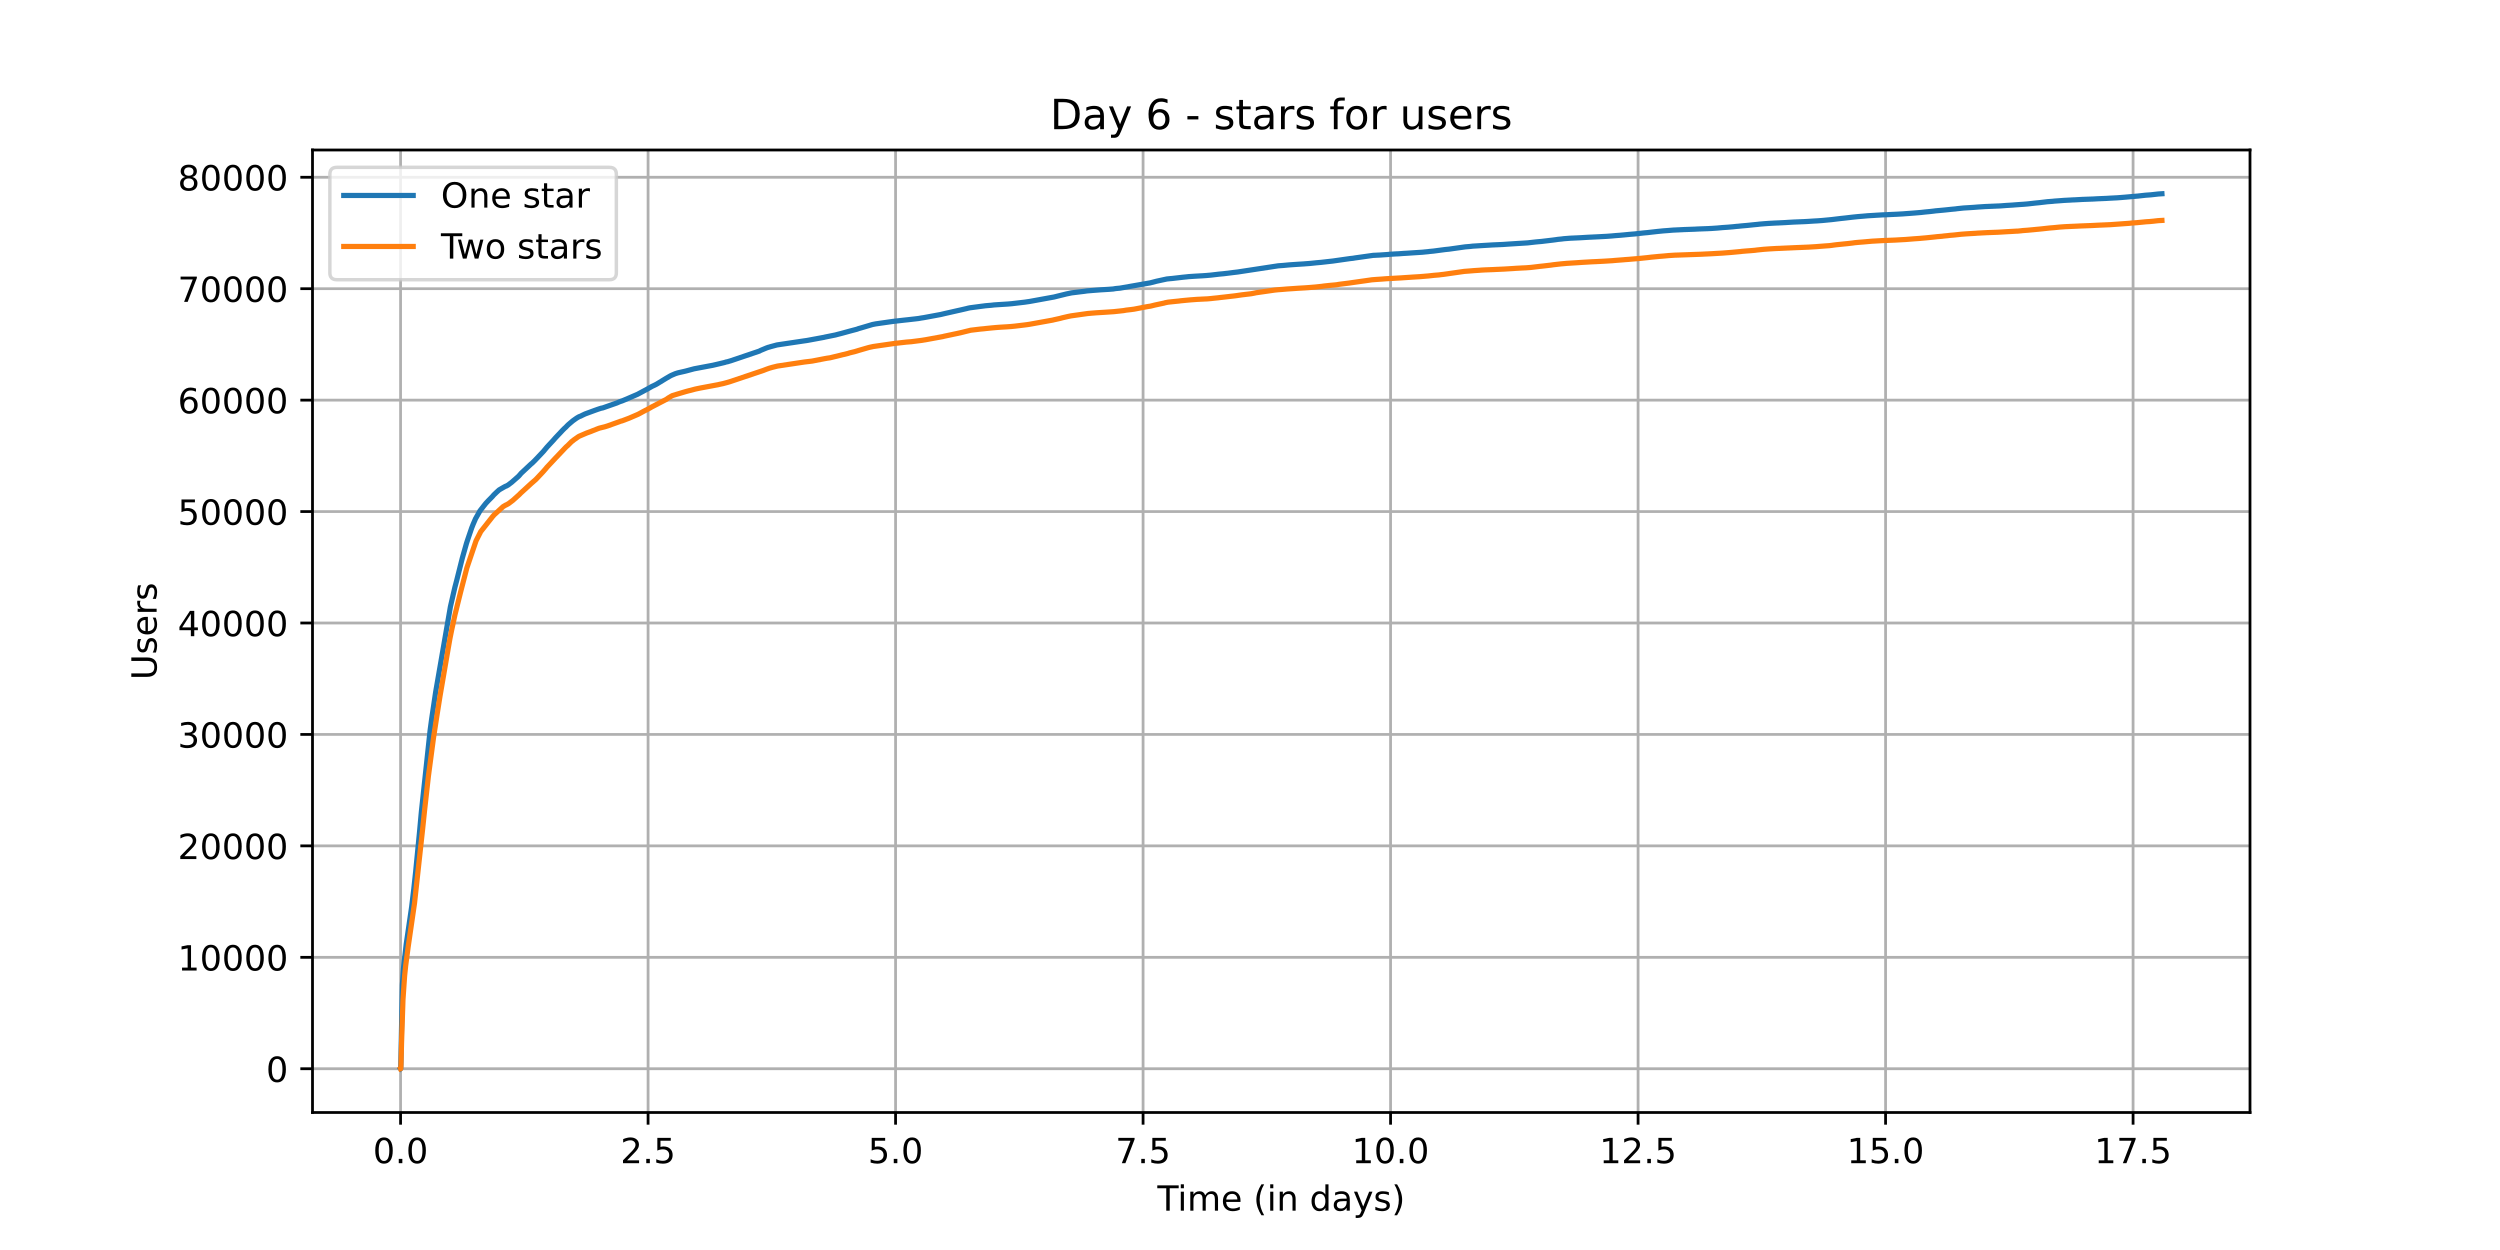 <?xml version="1.0" encoding="utf-8" standalone="no"?>
<!DOCTYPE svg PUBLIC "-//W3C//DTD SVG 1.1//EN"
  "http://www.w3.org/Graphics/SVG/1.1/DTD/svg11.dtd">
<!-- Created with matplotlib (https://matplotlib.org/) -->
<svg height="360pt" version="1.1" viewBox="0 0 720 360" width="720pt" xmlns="http://www.w3.org/2000/svg" xmlns:xlink="http://www.w3.org/1999/xlink">
 <defs>
  <style type="text/css">*{stroke-linecap:butt;stroke-linejoin:round;}</style>
 </defs>
 <g id="figure_1">
  <g id="patch_1">
   <path d="M 0 360 
L 720 360 
L 720 0 
L 0 0 
z
" style="fill:#ffffff;"/>
  </g>
  <g id="axes_1">
   <g id="patch_2">
    <path d="M 90 320.4 
L 648 320.4 
L 648 43.2 
L 90 43.2 
z
" style="fill:#ffffff;"/>
   </g>
   <g id="matplotlib.axis_1">
    <g id="xtick_1">
     <g id="line2d_1">
      <path clip-path="url(#pbeefb61e3a)" d="M 115.364 320.4 
L 115.364 43.2 
" style="fill:none;stroke:#b0b0b0;stroke-linecap:square;stroke-width:0.8;"/>
     </g>
     <g id="line2d_2">
      <defs>
       <path d="M 0 0 
L 0 3.5 
" id="m074220c85c" style="stroke:#000000;stroke-width:0.8;"/>
      </defs>
      <g>
       <use style="stroke:#000000;stroke-width:0.8;" x="115.364" xlink:href="#m074220c85c" y="320.4"/>
      </g>
     </g>
     <g id="text_1">
      <!-- 0.0 -->
      <g transform="translate(107.412 334.998)scale(0.1 -0.1)">
       <defs>
        <path d="M 31.781 66.406 
Q 24.172 66.406 20.328 58.906 
Q 16.5 51.422 16.5 36.375 
Q 16.5 21.391 20.328 13.891 
Q 24.172 6.391 31.781 6.391 
Q 39.453 6.391 43.281 13.891 
Q 47.125 21.391 47.125 36.375 
Q 47.125 51.422 43.281 58.906 
Q 39.453 66.406 31.781 66.406 
z
M 31.781 74.219 
Q 44.047 74.219 50.516 64.516 
Q 56.984 54.828 56.984 36.375 
Q 56.984 17.969 50.516 8.266 
Q 44.047 -1.422 31.781 -1.422 
Q 19.531 -1.422 13.062 8.266 
Q 6.594 17.969 6.594 36.375 
Q 6.594 54.828 13.062 64.516 
Q 19.531 74.219 31.781 74.219 
z
" id="DejaVuSans-48"/>
        <path d="M 10.688 12.406 
L 21 12.406 
L 21 0 
L 10.688 0 
z
" id="DejaVuSans-46"/>
       </defs>
       <use xlink:href="#DejaVuSans-48"/>
       <use x="63.623" xlink:href="#DejaVuSans-46"/>
       <use x="95.41" xlink:href="#DejaVuSans-48"/>
      </g>
     </g>
    </g>
    <g id="xtick_2">
     <g id="line2d_3">
      <path clip-path="url(#pbeefb61e3a)" d="M 186.644 320.4 
L 186.644 43.2 
" style="fill:none;stroke:#b0b0b0;stroke-linecap:square;stroke-width:0.8;"/>
     </g>
     <g id="line2d_4">
      <g>
       <use style="stroke:#000000;stroke-width:0.8;" x="186.644" xlink:href="#m074220c85c" y="320.4"/>
      </g>
     </g>
     <g id="text_2">
      <!-- 2.5 -->
      <g transform="translate(178.692 334.998)scale(0.1 -0.1)">
       <defs>
        <path d="M 19.188 8.297 
L 53.609 8.297 
L 53.609 0 
L 7.328 0 
L 7.328 8.297 
Q 12.938 14.109 22.625 23.891 
Q 32.328 33.688 34.812 36.531 
Q 39.547 41.844 41.422 45.531 
Q 43.312 49.219 43.312 52.781 
Q 43.312 58.594 39.234 62.25 
Q 35.156 65.922 28.609 65.922 
Q 23.969 65.922 18.812 64.312 
Q 13.672 62.703 7.812 59.422 
L 7.812 69.391 
Q 13.766 71.781 18.938 73 
Q 24.125 74.219 28.422 74.219 
Q 39.75 74.219 46.484 68.547 
Q 53.219 62.891 53.219 53.422 
Q 53.219 48.922 51.531 44.891 
Q 49.859 40.875 45.406 35.406 
Q 44.188 33.984 37.641 27.219 
Q 31.109 20.453 19.188 8.297 
z
" id="DejaVuSans-50"/>
        <path d="M 10.797 72.906 
L 49.516 72.906 
L 49.516 64.594 
L 19.828 64.594 
L 19.828 46.734 
Q 21.969 47.469 24.109 47.828 
Q 26.266 48.188 28.422 48.188 
Q 40.625 48.188 47.75 41.5 
Q 54.891 34.812 54.891 23.391 
Q 54.891 11.625 47.562 5.094 
Q 40.234 -1.422 26.906 -1.422 
Q 22.312 -1.422 17.547 -0.641 
Q 12.797 0.141 7.719 1.703 
L 7.719 11.625 
Q 12.109 9.234 16.797 8.062 
Q 21.484 6.891 26.703 6.891 
Q 35.156 6.891 40.078 11.328 
Q 45.016 15.766 45.016 23.391 
Q 45.016 31 40.078 35.438 
Q 35.156 39.891 26.703 39.891 
Q 22.75 39.891 18.812 39.016 
Q 14.891 38.141 10.797 36.281 
z
" id="DejaVuSans-53"/>
       </defs>
       <use xlink:href="#DejaVuSans-50"/>
       <use x="63.623" xlink:href="#DejaVuSans-46"/>
       <use x="95.41" xlink:href="#DejaVuSans-53"/>
      </g>
     </g>
    </g>
    <g id="xtick_3">
     <g id="line2d_5">
      <path clip-path="url(#pbeefb61e3a)" d="M 257.924 320.4 
L 257.924 43.2 
" style="fill:none;stroke:#b0b0b0;stroke-linecap:square;stroke-width:0.8;"/>
     </g>
     <g id="line2d_6">
      <g>
       <use style="stroke:#000000;stroke-width:0.8;" x="257.924" xlink:href="#m074220c85c" y="320.4"/>
      </g>
     </g>
     <g id="text_3">
      <!-- 5.0 -->
      <g transform="translate(249.972 334.998)scale(0.1 -0.1)">
       <use xlink:href="#DejaVuSans-53"/>
       <use x="63.623" xlink:href="#DejaVuSans-46"/>
       <use x="95.41" xlink:href="#DejaVuSans-48"/>
      </g>
     </g>
    </g>
    <g id="xtick_4">
     <g id="line2d_7">
      <path clip-path="url(#pbeefb61e3a)" d="M 329.204 320.4 
L 329.204 43.2 
" style="fill:none;stroke:#b0b0b0;stroke-linecap:square;stroke-width:0.8;"/>
     </g>
     <g id="line2d_8">
      <g>
       <use style="stroke:#000000;stroke-width:0.8;" x="329.204" xlink:href="#m074220c85c" y="320.4"/>
      </g>
     </g>
     <g id="text_4">
      <!-- 7.5 -->
      <g transform="translate(321.253 334.998)scale(0.1 -0.1)">
       <defs>
        <path d="M 8.203 72.906 
L 55.078 72.906 
L 55.078 68.703 
L 28.609 0 
L 18.312 0 
L 43.219 64.594 
L 8.203 64.594 
z
" id="DejaVuSans-55"/>
       </defs>
       <use xlink:href="#DejaVuSans-55"/>
       <use x="63.623" xlink:href="#DejaVuSans-46"/>
       <use x="95.41" xlink:href="#DejaVuSans-53"/>
      </g>
     </g>
    </g>
    <g id="xtick_5">
     <g id="line2d_9">
      <path clip-path="url(#pbeefb61e3a)" d="M 400.484 320.4 
L 400.484 43.2 
" style="fill:none;stroke:#b0b0b0;stroke-linecap:square;stroke-width:0.8;"/>
     </g>
     <g id="line2d_10">
      <g>
       <use style="stroke:#000000;stroke-width:0.8;" x="400.484" xlink:href="#m074220c85c" y="320.4"/>
      </g>
     </g>
     <g id="text_5">
      <!-- 10.0 -->
      <g transform="translate(389.352 334.998)scale(0.1 -0.1)">
       <defs>
        <path d="M 12.406 8.297 
L 28.516 8.297 
L 28.516 63.922 
L 10.984 60.406 
L 10.984 69.391 
L 28.422 72.906 
L 38.281 72.906 
L 38.281 8.297 
L 54.391 8.297 
L 54.391 0 
L 12.406 0 
z
" id="DejaVuSans-49"/>
       </defs>
       <use xlink:href="#DejaVuSans-49"/>
       <use x="63.623" xlink:href="#DejaVuSans-48"/>
       <use x="127.246" xlink:href="#DejaVuSans-46"/>
       <use x="159.033" xlink:href="#DejaVuSans-48"/>
      </g>
     </g>
    </g>
    <g id="xtick_6">
     <g id="line2d_11">
      <path clip-path="url(#pbeefb61e3a)" d="M 471.765 320.4 
L 471.765 43.2 
" style="fill:none;stroke:#b0b0b0;stroke-linecap:square;stroke-width:0.8;"/>
     </g>
     <g id="line2d_12">
      <g>
       <use style="stroke:#000000;stroke-width:0.8;" x="471.765" xlink:href="#m074220c85c" y="320.4"/>
      </g>
     </g>
     <g id="text_6">
      <!-- 12.5 -->
      <g transform="translate(460.632 334.998)scale(0.1 -0.1)">
       <use xlink:href="#DejaVuSans-49"/>
       <use x="63.623" xlink:href="#DejaVuSans-50"/>
       <use x="127.246" xlink:href="#DejaVuSans-46"/>
       <use x="159.033" xlink:href="#DejaVuSans-53"/>
      </g>
     </g>
    </g>
    <g id="xtick_7">
     <g id="line2d_13">
      <path clip-path="url(#pbeefb61e3a)" d="M 543.045 320.4 
L 543.045 43.2 
" style="fill:none;stroke:#b0b0b0;stroke-linecap:square;stroke-width:0.8;"/>
     </g>
     <g id="line2d_14">
      <g>
       <use style="stroke:#000000;stroke-width:0.8;" x="543.045" xlink:href="#m074220c85c" y="320.4"/>
      </g>
     </g>
     <g id="text_7">
      <!-- 15.0 -->
      <g transform="translate(531.912 334.998)scale(0.1 -0.1)">
       <use xlink:href="#DejaVuSans-49"/>
       <use x="63.623" xlink:href="#DejaVuSans-53"/>
       <use x="127.246" xlink:href="#DejaVuSans-46"/>
       <use x="159.033" xlink:href="#DejaVuSans-48"/>
      </g>
     </g>
    </g>
    <g id="xtick_8">
     <g id="line2d_15">
      <path clip-path="url(#pbeefb61e3a)" d="M 614.325 320.4 
L 614.325 43.2 
" style="fill:none;stroke:#b0b0b0;stroke-linecap:square;stroke-width:0.8;"/>
     </g>
     <g id="line2d_16">
      <g>
       <use style="stroke:#000000;stroke-width:0.8;" x="614.325" xlink:href="#m074220c85c" y="320.4"/>
      </g>
     </g>
     <g id="text_8">
      <!-- 17.5 -->
      <g transform="translate(603.192 334.998)scale(0.1 -0.1)">
       <use xlink:href="#DejaVuSans-49"/>
       <use x="63.623" xlink:href="#DejaVuSans-55"/>
       <use x="127.246" xlink:href="#DejaVuSans-46"/>
       <use x="159.033" xlink:href="#DejaVuSans-53"/>
      </g>
     </g>
    </g>
    <g id="text_9">
     <!-- Time (in days) -->
     <g transform="translate(333.327 348.677)scale(0.1 -0.1)">
      <defs>
       <path d="M -0.297 72.906 
L 61.375 72.906 
L 61.375 64.594 
L 35.5 64.594 
L 35.5 0 
L 25.594 0 
L 25.594 64.594 
L -0.297 64.594 
z
" id="DejaVuSans-84"/>
       <path d="M 9.422 54.688 
L 18.406 54.688 
L 18.406 0 
L 9.422 0 
z
M 9.422 75.984 
L 18.406 75.984 
L 18.406 64.594 
L 9.422 64.594 
z
" id="DejaVuSans-105"/>
       <path d="M 52 44.188 
Q 55.375 50.25 60.062 53.125 
Q 64.75 56 71.094 56 
Q 79.641 56 84.281 50.016 
Q 88.922 44.047 88.922 33.016 
L 88.922 0 
L 79.891 0 
L 79.891 32.719 
Q 79.891 40.578 77.094 44.375 
Q 74.312 48.188 68.609 48.188 
Q 61.625 48.188 57.562 43.547 
Q 53.516 38.922 53.516 30.906 
L 53.516 0 
L 44.484 0 
L 44.484 32.719 
Q 44.484 40.625 41.703 44.406 
Q 38.922 48.188 33.109 48.188 
Q 26.219 48.188 22.156 43.531 
Q 18.109 38.875 18.109 30.906 
L 18.109 0 
L 9.078 0 
L 9.078 54.688 
L 18.109 54.688 
L 18.109 46.188 
Q 21.188 51.219 25.484 53.609 
Q 29.781 56 35.688 56 
Q 41.656 56 45.828 52.969 
Q 50 49.953 52 44.188 
z
" id="DejaVuSans-109"/>
       <path d="M 56.203 29.594 
L 56.203 25.203 
L 14.891 25.203 
Q 15.484 15.922 20.484 11.062 
Q 25.484 6.203 34.422 6.203 
Q 39.594 6.203 44.453 7.469 
Q 49.312 8.734 54.109 11.281 
L 54.109 2.781 
Q 49.266 0.734 44.188 -0.344 
Q 39.109 -1.422 33.891 -1.422 
Q 20.797 -1.422 13.156 6.188 
Q 5.516 13.812 5.516 26.812 
Q 5.516 40.234 12.766 48.109 
Q 20.016 56 32.328 56 
Q 43.359 56 49.781 48.891 
Q 56.203 41.797 56.203 29.594 
z
M 47.219 32.234 
Q 47.125 39.594 43.094 43.984 
Q 39.062 48.391 32.422 48.391 
Q 24.906 48.391 20.391 44.141 
Q 15.875 39.891 15.188 32.172 
z
" id="DejaVuSans-101"/>
       <path id="DejaVuSans-32"/>
       <path d="M 31 75.875 
Q 24.469 64.656 21.281 53.656 
Q 18.109 42.672 18.109 31.391 
Q 18.109 20.125 21.312 9.062 
Q 24.516 -2 31 -13.188 
L 23.188 -13.188 
Q 15.875 -1.703 12.234 9.375 
Q 8.594 20.453 8.594 31.391 
Q 8.594 42.281 12.203 53.312 
Q 15.828 64.359 23.188 75.875 
z
" id="DejaVuSans-40"/>
       <path d="M 54.891 33.016 
L 54.891 0 
L 45.906 0 
L 45.906 32.719 
Q 45.906 40.484 42.875 44.328 
Q 39.844 48.188 33.797 48.188 
Q 26.516 48.188 22.312 43.547 
Q 18.109 38.922 18.109 30.906 
L 18.109 0 
L 9.078 0 
L 9.078 54.688 
L 18.109 54.688 
L 18.109 46.188 
Q 21.344 51.125 25.703 53.562 
Q 30.078 56 35.797 56 
Q 45.219 56 50.047 50.172 
Q 54.891 44.344 54.891 33.016 
z
" id="DejaVuSans-110"/>
       <path d="M 45.406 46.391 
L 45.406 75.984 
L 54.391 75.984 
L 54.391 0 
L 45.406 0 
L 45.406 8.203 
Q 42.578 3.328 38.25 0.953 
Q 33.938 -1.422 27.875 -1.422 
Q 17.969 -1.422 11.734 6.484 
Q 5.516 14.406 5.516 27.297 
Q 5.516 40.188 11.734 48.094 
Q 17.969 56 27.875 56 
Q 33.938 56 38.25 53.625 
Q 42.578 51.266 45.406 46.391 
z
M 14.797 27.297 
Q 14.797 17.391 18.875 11.75 
Q 22.953 6.109 30.078 6.109 
Q 37.203 6.109 41.297 11.75 
Q 45.406 17.391 45.406 27.297 
Q 45.406 37.203 41.297 42.844 
Q 37.203 48.484 30.078 48.484 
Q 22.953 48.484 18.875 42.844 
Q 14.797 37.203 14.797 27.297 
z
" id="DejaVuSans-100"/>
       <path d="M 34.281 27.484 
Q 23.391 27.484 19.188 25 
Q 14.984 22.516 14.984 16.5 
Q 14.984 11.719 18.141 8.906 
Q 21.297 6.109 26.703 6.109 
Q 34.188 6.109 38.703 11.406 
Q 43.219 16.703 43.219 25.484 
L 43.219 27.484 
z
M 52.203 31.203 
L 52.203 0 
L 43.219 0 
L 43.219 8.297 
Q 40.141 3.328 35.547 0.953 
Q 30.953 -1.422 24.312 -1.422 
Q 15.922 -1.422 10.953 3.297 
Q 6 8.016 6 15.922 
Q 6 25.141 12.172 29.828 
Q 18.359 34.516 30.609 34.516 
L 43.219 34.516 
L 43.219 35.406 
Q 43.219 41.609 39.141 45 
Q 35.062 48.391 27.688 48.391 
Q 23 48.391 18.547 47.266 
Q 14.109 46.141 10.016 43.891 
L 10.016 52.203 
Q 14.938 54.109 19.578 55.047 
Q 24.219 56 28.609 56 
Q 40.484 56 46.344 49.844 
Q 52.203 43.703 52.203 31.203 
z
" id="DejaVuSans-97"/>
       <path d="M 32.172 -5.078 
Q 28.375 -14.844 24.75 -17.812 
Q 21.141 -20.797 15.094 -20.797 
L 7.906 -20.797 
L 7.906 -13.281 
L 13.188 -13.281 
Q 16.891 -13.281 18.938 -11.516 
Q 21 -9.766 23.484 -3.219 
L 25.094 0.875 
L 2.984 54.688 
L 12.5 54.688 
L 29.594 11.922 
L 46.688 54.688 
L 56.203 54.688 
z
" id="DejaVuSans-121"/>
       <path d="M 44.281 53.078 
L 44.281 44.578 
Q 40.484 46.531 36.375 47.5 
Q 32.281 48.484 27.875 48.484 
Q 21.188 48.484 17.844 46.438 
Q 14.5 44.391 14.5 40.281 
Q 14.5 37.156 16.891 35.375 
Q 19.281 33.594 26.516 31.984 
L 29.594 31.297 
Q 39.156 29.25 43.188 25.516 
Q 47.219 21.781 47.219 15.094 
Q 47.219 7.469 41.188 3.016 
Q 35.156 -1.422 24.609 -1.422 
Q 20.219 -1.422 15.453 -0.562 
Q 10.688 0.297 5.422 2 
L 5.422 11.281 
Q 10.406 8.688 15.234 7.391 
Q 20.062 6.109 24.812 6.109 
Q 31.156 6.109 34.562 8.281 
Q 37.984 10.453 37.984 14.406 
Q 37.984 18.062 35.516 20.016 
Q 33.062 21.969 24.703 23.781 
L 21.578 24.516 
Q 13.234 26.266 9.516 29.906 
Q 5.812 33.547 5.812 39.891 
Q 5.812 47.609 11.281 51.797 
Q 16.75 56 26.812 56 
Q 31.781 56 36.172 55.266 
Q 40.578 54.547 44.281 53.078 
z
" id="DejaVuSans-115"/>
       <path d="M 8.016 75.875 
L 15.828 75.875 
Q 23.141 64.359 26.781 53.312 
Q 30.422 42.281 30.422 31.391 
Q 30.422 20.453 26.781 9.375 
Q 23.141 -1.703 15.828 -13.188 
L 8.016 -13.188 
Q 14.5 -2 17.703 9.062 
Q 20.906 20.125 20.906 31.391 
Q 20.906 42.672 17.703 53.656 
Q 14.5 64.656 8.016 75.875 
z
" id="DejaVuSans-41"/>
      </defs>
      <use xlink:href="#DejaVuSans-84"/>
      <use x="57.959" xlink:href="#DejaVuSans-105"/>
      <use x="85.742" xlink:href="#DejaVuSans-109"/>
      <use x="183.154" xlink:href="#DejaVuSans-101"/>
      <use x="244.678" xlink:href="#DejaVuSans-32"/>
      <use x="276.465" xlink:href="#DejaVuSans-40"/>
      <use x="315.479" xlink:href="#DejaVuSans-105"/>
      <use x="343.262" xlink:href="#DejaVuSans-110"/>
      <use x="406.641" xlink:href="#DejaVuSans-32"/>
      <use x="438.428" xlink:href="#DejaVuSans-100"/>
      <use x="501.904" xlink:href="#DejaVuSans-97"/>
      <use x="563.184" xlink:href="#DejaVuSans-121"/>
      <use x="622.363" xlink:href="#DejaVuSans-115"/>
      <use x="674.463" xlink:href="#DejaVuSans-41"/>
     </g>
    </g>
   </g>
   <g id="matplotlib.axis_2">
    <g id="ytick_1">
     <g id="line2d_17">
      <path clip-path="url(#pbeefb61e3a)" d="M 90 307.8 
L 648 307.8 
" style="fill:none;stroke:#b0b0b0;stroke-linecap:square;stroke-width:0.8;"/>
     </g>
     <g id="line2d_18">
      <defs>
       <path d="M 0 0 
L -3.5 0 
" id="m5a9c00658c" style="stroke:#000000;stroke-width:0.8;"/>
      </defs>
      <g>
       <use style="stroke:#000000;stroke-width:0.8;" x="90" xlink:href="#m5a9c00658c" y="307.8"/>
      </g>
     </g>
     <g id="text_10">
      <!-- 0 -->
      <g transform="translate(76.638 311.599)scale(0.1 -0.1)">
       <use xlink:href="#DejaVuSans-48"/>
      </g>
     </g>
    </g>
    <g id="ytick_2">
     <g id="line2d_19">
      <path clip-path="url(#pbeefb61e3a)" d="M 90 275.706 
L 648 275.706 
" style="fill:none;stroke:#b0b0b0;stroke-linecap:square;stroke-width:0.8;"/>
     </g>
     <g id="line2d_20">
      <g>
       <use style="stroke:#000000;stroke-width:0.8;" x="90" xlink:href="#m5a9c00658c" y="275.706"/>
      </g>
     </g>
     <g id="text_11">
      <!-- 10000 -->
      <g transform="translate(51.188 279.505)scale(0.1 -0.1)">
       <use xlink:href="#DejaVuSans-49"/>
       <use x="63.623" xlink:href="#DejaVuSans-48"/>
       <use x="127.246" xlink:href="#DejaVuSans-48"/>
       <use x="190.869" xlink:href="#DejaVuSans-48"/>
       <use x="254.492" xlink:href="#DejaVuSans-48"/>
      </g>
     </g>
    </g>
    <g id="ytick_3">
     <g id="line2d_21">
      <path clip-path="url(#pbeefb61e3a)" d="M 90 243.613 
L 648 243.613 
" style="fill:none;stroke:#b0b0b0;stroke-linecap:square;stroke-width:0.8;"/>
     </g>
     <g id="line2d_22">
      <g>
       <use style="stroke:#000000;stroke-width:0.8;" x="90" xlink:href="#m5a9c00658c" y="243.613"/>
      </g>
     </g>
     <g id="text_12">
      <!-- 20000 -->
      <g transform="translate(51.188 247.412)scale(0.1 -0.1)">
       <use xlink:href="#DejaVuSans-50"/>
       <use x="63.623" xlink:href="#DejaVuSans-48"/>
       <use x="127.246" xlink:href="#DejaVuSans-48"/>
       <use x="190.869" xlink:href="#DejaVuSans-48"/>
       <use x="254.492" xlink:href="#DejaVuSans-48"/>
      </g>
     </g>
    </g>
    <g id="ytick_4">
     <g id="line2d_23">
      <path clip-path="url(#pbeefb61e3a)" d="M 90 211.519 
L 648 211.519 
" style="fill:none;stroke:#b0b0b0;stroke-linecap:square;stroke-width:0.8;"/>
     </g>
     <g id="line2d_24">
      <g>
       <use style="stroke:#000000;stroke-width:0.8;" x="90" xlink:href="#m5a9c00658c" y="211.519"/>
      </g>
     </g>
     <g id="text_13">
      <!-- 30000 -->
      <g transform="translate(51.188 215.318)scale(0.1 -0.1)">
       <defs>
        <path d="M 40.578 39.312 
Q 47.656 37.797 51.625 33 
Q 55.609 28.219 55.609 21.188 
Q 55.609 10.406 48.188 4.484 
Q 40.766 -1.422 27.094 -1.422 
Q 22.516 -1.422 17.656 -0.516 
Q 12.797 0.391 7.625 2.203 
L 7.625 11.719 
Q 11.719 9.328 16.594 8.109 
Q 21.484 6.891 26.812 6.891 
Q 36.078 6.891 40.938 10.547 
Q 45.797 14.203 45.797 21.188 
Q 45.797 27.641 41.281 31.266 
Q 36.766 34.906 28.719 34.906 
L 20.219 34.906 
L 20.219 43.016 
L 29.109 43.016 
Q 36.375 43.016 40.234 45.922 
Q 44.094 48.828 44.094 54.297 
Q 44.094 59.906 40.109 62.906 
Q 36.141 65.922 28.719 65.922 
Q 24.656 65.922 20.016 65.031 
Q 15.375 64.156 9.812 62.312 
L 9.812 71.094 
Q 15.438 72.656 20.344 73.438 
Q 25.25 74.219 29.594 74.219 
Q 40.828 74.219 47.359 69.109 
Q 53.906 64.016 53.906 55.328 
Q 53.906 49.266 50.438 45.094 
Q 46.969 40.922 40.578 39.312 
z
" id="DejaVuSans-51"/>
       </defs>
       <use xlink:href="#DejaVuSans-51"/>
       <use x="63.623" xlink:href="#DejaVuSans-48"/>
       <use x="127.246" xlink:href="#DejaVuSans-48"/>
       <use x="190.869" xlink:href="#DejaVuSans-48"/>
       <use x="254.492" xlink:href="#DejaVuSans-48"/>
      </g>
     </g>
    </g>
    <g id="ytick_5">
     <g id="line2d_25">
      <path clip-path="url(#pbeefb61e3a)" d="M 90 179.425 
L 648 179.425 
" style="fill:none;stroke:#b0b0b0;stroke-linecap:square;stroke-width:0.8;"/>
     </g>
     <g id="line2d_26">
      <g>
       <use style="stroke:#000000;stroke-width:0.8;" x="90" xlink:href="#m5a9c00658c" y="179.425"/>
      </g>
     </g>
     <g id="text_14">
      <!-- 40000 -->
      <g transform="translate(51.188 183.224)scale(0.1 -0.1)">
       <defs>
        <path d="M 37.797 64.312 
L 12.891 25.391 
L 37.797 25.391 
z
M 35.203 72.906 
L 47.609 72.906 
L 47.609 25.391 
L 58.016 25.391 
L 58.016 17.188 
L 47.609 17.188 
L 47.609 0 
L 37.797 0 
L 37.797 17.188 
L 4.891 17.188 
L 4.891 26.703 
z
" id="DejaVuSans-52"/>
       </defs>
       <use xlink:href="#DejaVuSans-52"/>
       <use x="63.623" xlink:href="#DejaVuSans-48"/>
       <use x="127.246" xlink:href="#DejaVuSans-48"/>
       <use x="190.869" xlink:href="#DejaVuSans-48"/>
       <use x="254.492" xlink:href="#DejaVuSans-48"/>
      </g>
     </g>
    </g>
    <g id="ytick_6">
     <g id="line2d_27">
      <path clip-path="url(#pbeefb61e3a)" d="M 90 147.331 
L 648 147.331 
" style="fill:none;stroke:#b0b0b0;stroke-linecap:square;stroke-width:0.8;"/>
     </g>
     <g id="line2d_28">
      <g>
       <use style="stroke:#000000;stroke-width:0.8;" x="90" xlink:href="#m5a9c00658c" y="147.331"/>
      </g>
     </g>
     <g id="text_15">
      <!-- 50000 -->
      <g transform="translate(51.188 151.131)scale(0.1 -0.1)">
       <use xlink:href="#DejaVuSans-53"/>
       <use x="63.623" xlink:href="#DejaVuSans-48"/>
       <use x="127.246" xlink:href="#DejaVuSans-48"/>
       <use x="190.869" xlink:href="#DejaVuSans-48"/>
       <use x="254.492" xlink:href="#DejaVuSans-48"/>
      </g>
     </g>
    </g>
    <g id="ytick_7">
     <g id="line2d_29">
      <path clip-path="url(#pbeefb61e3a)" d="M 90 115.238 
L 648 115.238 
" style="fill:none;stroke:#b0b0b0;stroke-linecap:square;stroke-width:0.8;"/>
     </g>
     <g id="line2d_30">
      <g>
       <use style="stroke:#000000;stroke-width:0.8;" x="90" xlink:href="#m5a9c00658c" y="115.238"/>
      </g>
     </g>
     <g id="text_16">
      <!-- 60000 -->
      <g transform="translate(51.188 119.037)scale(0.1 -0.1)">
       <defs>
        <path d="M 33.016 40.375 
Q 26.375 40.375 22.484 35.828 
Q 18.609 31.297 18.609 23.391 
Q 18.609 15.531 22.484 10.953 
Q 26.375 6.391 33.016 6.391 
Q 39.656 6.391 43.531 10.953 
Q 47.406 15.531 47.406 23.391 
Q 47.406 31.297 43.531 35.828 
Q 39.656 40.375 33.016 40.375 
z
M 52.594 71.297 
L 52.594 62.312 
Q 48.875 64.062 45.094 64.984 
Q 41.312 65.922 37.594 65.922 
Q 27.828 65.922 22.672 59.328 
Q 17.531 52.734 16.797 39.406 
Q 19.672 43.656 24.016 45.922 
Q 28.375 48.188 33.594 48.188 
Q 44.578 48.188 50.953 41.516 
Q 57.328 34.859 57.328 23.391 
Q 57.328 12.156 50.688 5.359 
Q 44.047 -1.422 33.016 -1.422 
Q 20.359 -1.422 13.672 8.266 
Q 6.984 17.969 6.984 36.375 
Q 6.984 53.656 15.188 63.938 
Q 23.391 74.219 37.203 74.219 
Q 40.922 74.219 44.703 73.484 
Q 48.484 72.75 52.594 71.297 
z
" id="DejaVuSans-54"/>
       </defs>
       <use xlink:href="#DejaVuSans-54"/>
       <use x="63.623" xlink:href="#DejaVuSans-48"/>
       <use x="127.246" xlink:href="#DejaVuSans-48"/>
       <use x="190.869" xlink:href="#DejaVuSans-48"/>
       <use x="254.492" xlink:href="#DejaVuSans-48"/>
      </g>
     </g>
    </g>
    <g id="ytick_8">
     <g id="line2d_31">
      <path clip-path="url(#pbeefb61e3a)" d="M 90 83.144 
L 648 83.144 
" style="fill:none;stroke:#b0b0b0;stroke-linecap:square;stroke-width:0.8;"/>
     </g>
     <g id="line2d_32">
      <g>
       <use style="stroke:#000000;stroke-width:0.8;" x="90" xlink:href="#m5a9c00658c" y="83.144"/>
      </g>
     </g>
     <g id="text_17">
      <!-- 70000 -->
      <g transform="translate(51.188 86.943)scale(0.1 -0.1)">
       <use xlink:href="#DejaVuSans-55"/>
       <use x="63.623" xlink:href="#DejaVuSans-48"/>
       <use x="127.246" xlink:href="#DejaVuSans-48"/>
       <use x="190.869" xlink:href="#DejaVuSans-48"/>
       <use x="254.492" xlink:href="#DejaVuSans-48"/>
      </g>
     </g>
    </g>
    <g id="ytick_9">
     <g id="line2d_33">
      <path clip-path="url(#pbeefb61e3a)" d="M 90 51.05 
L 648 51.05 
" style="fill:none;stroke:#b0b0b0;stroke-linecap:square;stroke-width:0.8;"/>
     </g>
     <g id="line2d_34">
      <g>
       <use style="stroke:#000000;stroke-width:0.8;" x="90" xlink:href="#m5a9c00658c" y="51.05"/>
      </g>
     </g>
     <g id="text_18">
      <!-- 80000 -->
      <g transform="translate(51.188 54.849)scale(0.1 -0.1)">
       <defs>
        <path d="M 31.781 34.625 
Q 24.75 34.625 20.719 30.859 
Q 16.703 27.094 16.703 20.516 
Q 16.703 13.922 20.719 10.156 
Q 24.75 6.391 31.781 6.391 
Q 38.812 6.391 42.859 10.172 
Q 46.922 13.969 46.922 20.516 
Q 46.922 27.094 42.891 30.859 
Q 38.875 34.625 31.781 34.625 
z
M 21.922 38.812 
Q 15.578 40.375 12.031 44.719 
Q 8.5 49.078 8.5 55.328 
Q 8.5 64.062 14.719 69.141 
Q 20.953 74.219 31.781 74.219 
Q 42.672 74.219 48.875 69.141 
Q 55.078 64.062 55.078 55.328 
Q 55.078 49.078 51.531 44.719 
Q 48 40.375 41.703 38.812 
Q 48.828 37.156 52.797 32.312 
Q 56.781 27.484 56.781 20.516 
Q 56.781 9.906 50.312 4.234 
Q 43.844 -1.422 31.781 -1.422 
Q 19.734 -1.422 13.25 4.234 
Q 6.781 9.906 6.781 20.516 
Q 6.781 27.484 10.781 32.312 
Q 14.797 37.156 21.922 38.812 
z
M 18.312 54.391 
Q 18.312 48.734 21.844 45.562 
Q 25.391 42.391 31.781 42.391 
Q 38.141 42.391 41.719 45.562 
Q 45.312 48.734 45.312 54.391 
Q 45.312 60.062 41.719 63.234 
Q 38.141 66.406 31.781 66.406 
Q 25.391 66.406 21.844 63.234 
Q 18.312 60.062 18.312 54.391 
z
" id="DejaVuSans-56"/>
       </defs>
       <use xlink:href="#DejaVuSans-56"/>
       <use x="63.623" xlink:href="#DejaVuSans-48"/>
       <use x="127.246" xlink:href="#DejaVuSans-48"/>
       <use x="190.869" xlink:href="#DejaVuSans-48"/>
       <use x="254.492" xlink:href="#DejaVuSans-48"/>
      </g>
     </g>
    </g>
    <g id="text_19">
     <!-- Users -->
     <g transform="translate(45.108 195.801)rotate(-90)scale(0.1 -0.1)">
      <defs>
       <path d="M 8.688 72.906 
L 18.609 72.906 
L 18.609 28.609 
Q 18.609 16.891 22.844 11.734 
Q 27.094 6.594 36.625 6.594 
Q 46.094 6.594 50.344 11.734 
Q 54.594 16.891 54.594 28.609 
L 54.594 72.906 
L 64.5 72.906 
L 64.5 27.391 
Q 64.5 13.141 57.438 5.859 
Q 50.391 -1.422 36.625 -1.422 
Q 22.797 -1.422 15.734 5.859 
Q 8.688 13.141 8.688 27.391 
z
" id="DejaVuSans-85"/>
       <path d="M 41.109 46.297 
Q 39.594 47.172 37.812 47.578 
Q 36.031 48 33.891 48 
Q 26.266 48 22.188 43.047 
Q 18.109 38.094 18.109 28.812 
L 18.109 0 
L 9.078 0 
L 9.078 54.688 
L 18.109 54.688 
L 18.109 46.188 
Q 20.953 51.172 25.484 53.578 
Q 30.031 56 36.531 56 
Q 37.453 56 38.578 55.875 
Q 39.703 55.766 41.062 55.516 
z
" id="DejaVuSans-114"/>
      </defs>
      <use xlink:href="#DejaVuSans-85"/>
      <use x="73.193" xlink:href="#DejaVuSans-115"/>
      <use x="125.293" xlink:href="#DejaVuSans-101"/>
      <use x="186.816" xlink:href="#DejaVuSans-114"/>
      <use x="227.93" xlink:href="#DejaVuSans-115"/>
     </g>
    </g>
   </g>
   <g id="line2d_35">
    <path clip-path="url(#pbeefb61e3a)" d="M 115.364 307.8 
L 115.391 307.778 
L 115.433 306.613 
L 115.883 283.617 
L 116.197 278.906 
L 116.98 272.015 
L 118.547 261.245 
L 119.186 255.933 
L 119.715 251.02 
L 120.834 239.54 
L 121.344 233.911 
L 123.875 210.347 
L 124.326 207.003 
L 125.464 199.346 
L 129.722 174.73 
L 130.605 170.879 
L 130.998 169.181 
L 131.547 167.095 
L 133.156 160.689 
L 134.333 156.539 
L 134.667 155.509 
L 135.844 152.052 
L 136.276 150.958 
L 136.943 149.411 
L 138.257 147.087 
L 138.415 146.888 
L 139.396 145.624 
L 139.926 144.96 
L 140.416 144.433 
L 140.711 144.119 
L 141.103 143.727 
L 141.79 143.024 
L 142.221 142.524 
L 143.045 141.734 
L 143.516 141.307 
L 143.752 141.092 
L 145.047 140.341 
L 145.537 140.072 
L 145.832 139.969 
L 146.381 139.655 
L 146.636 139.456 
L 147.048 139.141 
L 147.323 138.939 
L 149.304 137.199 
L 149.697 136.769 
L 150.05 136.342 
L 152.993 133.582 
L 153.189 133.448 
L 154.033 132.623 
L 156.252 130.277 
L 156.566 129.937 
L 156.9 129.526 
L 157.606 128.688 
L 159.352 126.807 
L 159.941 126.13 
L 162.022 123.919 
L 162.572 123.37 
L 162.729 123.235 
L 163.004 122.985 
L 163.278 122.683 
L 163.69 122.282 
L 164.848 121.3 
L 165.025 121.159 
L 165.555 120.78 
L 166.066 120.421 
L 166.497 120.164 
L 166.772 120.01 
L 167.263 119.827 
L 167.596 119.65 
L 168.283 119.32 
L 168.578 119.188 
L 171.207 118.219 
L 172.09 117.905 
L 172.738 117.69 
L 173.091 117.577 
L 173.62 117.468 
L 177.612 116.069 
L 177.808 115.985 
L 178.201 115.809 
L 178.534 115.671 
L 179.183 115.456 
L 180.497 114.907 
L 182.558 114.012 
L 182.97 113.838 
L 183.578 113.575 
L 185.875 112.343 
L 186.209 112.169 
L 187.798 111.268 
L 188.603 110.892 
L 189.074 110.651 
L 191.763 109.008 
L 193 108.286 
L 193.314 108.122 
L 194.472 107.625 
L 195.178 107.397 
L 195.61 107.291 
L 196.062 107.192 
L 197.259 106.919 
L 197.691 106.81 
L 199.497 106.325 
L 199.909 106.216 
L 204.402 105.366 
L 205.227 105.215 
L 206.777 104.855 
L 207.267 104.737 
L 208.699 104.393 
L 209.092 104.262 
L 209.602 104.162 
L 209.838 104.082 
L 210.466 103.899 
L 218.71 101.11 
L 218.926 100.985 
L 219.142 100.882 
L 220.693 100.234 
L 221.242 100.035 
L 221.537 99.964 
L 221.871 99.855 
L 223.755 99.348 
L 224.462 99.239 
L 231.625 98.17 
L 232.373 98.064 
L 232.767 97.994 
L 237.31 97.153 
L 237.624 97.073 
L 240.61 96.469 
L 241.14 96.325 
L 242.376 96.01 
L 244.653 95.384 
L 245.046 95.279 
L 246.813 94.81 
L 247.284 94.63 
L 247.52 94.569 
L 247.893 94.463 
L 251.271 93.462 
L 251.821 93.353 
L 252.233 93.273 
L 257.22 92.56 
L 258.181 92.451 
L 260.399 92.198 
L 261.439 92.088 
L 263.656 91.835 
L 264.54 91.729 
L 265.324 91.588 
L 266.05 91.479 
L 270.921 90.577 
L 272.197 90.275 
L 272.668 90.169 
L 273.845 89.903 
L 275.592 89.505 
L 276.711 89.258 
L 278.34 88.879 
L 278.831 88.754 
L 279.341 88.645 
L 282.717 88.199 
L 283.483 88.102 
L 283.699 88.067 
L 284.935 87.958 
L 285.367 87.929 
L 286.289 87.82 
L 287.447 87.74 
L 289.193 87.631 
L 290.331 87.557 
L 291.488 87.454 
L 291.724 87.422 
L 292.668 87.313 
L 295.199 87.014 
L 295.905 86.908 
L 296.533 86.819 
L 302.813 85.673 
L 303.539 85.544 
L 303.951 85.439 
L 305.422 85.076 
L 306.776 84.745 
L 307.11 84.659 
L 307.64 84.55 
L 308.601 84.347 
L 311.485 83.991 
L 312.368 83.885 
L 313.016 83.786 
L 314.409 83.667 
L 315.804 83.558 
L 317.079 83.462 
L 318.904 83.352 
L 319.336 83.327 
L 320.631 83.224 
L 321.18 83.125 
L 321.416 83.096 
L 322.554 82.987 
L 331.267 81.462 
L 333.072 80.994 
L 335.093 80.554 
L 336.055 80.348 
L 337.075 80.243 
L 337.527 80.207 
L 338.469 80.098 
L 340.725 79.838 
L 341.784 79.732 
L 342.314 79.671 
L 343.884 79.565 
L 344.316 79.537 
L 346.278 79.427 
L 347.455 79.344 
L 348.711 79.235 
L 351.125 78.949 
L 352.263 78.843 
L 352.577 78.808 
L 355.464 78.452 
L 356.406 78.343 
L 368.124 76.555 
L 369.595 76.446 
L 371.224 76.292 
L 372.755 76.183 
L 373.913 76.106 
L 375.622 76 
L 375.859 75.977 
L 377.312 75.868 
L 379.196 75.672 
L 380.452 75.563 
L 382.787 75.297 
L 383.788 75.188 
L 388.792 74.475 
L 389.734 74.373 
L 390.146 74.296 
L 395.446 73.548 
L 397.645 73.439 
L 398.096 73.403 
L 399.646 73.298 
L 400.176 73.24 
L 401.883 73.131 
L 402.786 73.095 
L 404.238 72.986 
L 405.258 72.928 
L 406.867 72.819 
L 408.005 72.745 
L 409.653 72.64 
L 410.164 72.585 
L 411.303 72.476 
L 411.656 72.425 
L 412.814 72.315 
L 416.209 71.866 
L 417.308 71.757 
L 422 71.096 
L 423.256 70.993 
L 423.571 70.961 
L 424.14 70.89 
L 425.239 70.823 
L 426.966 70.714 
L 428.045 70.65 
L 429.85 70.541 
L 432.835 70.409 
L 434.366 70.3 
L 435.445 70.233 
L 437.113 70.123 
L 438.192 70.059 
L 439.939 69.95 
L 442.255 69.687 
L 443.392 69.581 
L 443.844 69.549 
L 444.746 69.44 
L 447.239 69.141 
L 448.064 69.032 
L 448.712 68.936 
L 449.772 68.83 
L 450.361 68.75 
L 451.755 68.641 
L 452.206 68.605 
L 454.6 68.496 
L 455.601 68.442 
L 457.386 68.333 
L 458.308 68.291 
L 460.545 68.182 
L 460.82 68.166 
L 462.841 68.057 
L 464.116 67.96 
L 465.294 67.851 
L 466.471 67.768 
L 467.668 67.659 
L 469.375 67.492 
L 470.729 67.383 
L 471.259 67.325 
L 473.379 67.087 
L 474.596 66.978 
L 475.146 66.911 
L 477.345 66.661 
L 478.464 66.551 
L 478.974 66.497 
L 480.427 66.388 
L 481.82 66.272 
L 484.077 66.163 
L 485.039 66.115 
L 488.061 66.006 
L 489.062 65.951 
L 491.966 65.842 
L 492.966 65.791 
L 494.556 65.682 
L 496.067 65.544 
L 497.676 65.435 
L 499.148 65.306 
L 500.129 65.2 
L 500.561 65.171 
L 501.542 65.065 
L 502.013 65.024 
L 503.269 64.915 
L 505.094 64.725 
L 506.192 64.619 
L 506.762 64.549 
L 508.056 64.44 
L 509.312 64.347 
L 511.294 64.237 
L 512.197 64.202 
L 514.296 64.093 
L 514.748 64.061 
L 516.631 63.952 
L 517.024 63.936 
L 519.692 63.827 
L 520.693 63.772 
L 522.361 63.663 
L 523.381 63.608 
L 524.853 63.499 
L 526.501 63.342 
L 527.6 63.233 
L 530.151 62.925 
L 531.191 62.816 
L 533.527 62.543 
L 534.547 62.437 
L 535.057 62.386 
L 536.391 62.277 
L 537.922 62.139 
L 539.786 62.029 
L 540.237 61.997 
L 542.082 61.888 
L 542.965 61.853 
L 545.28 61.744 
L 546.222 61.702 
L 548.145 61.593 
L 548.616 61.551 
L 550.109 61.445 
L 550.56 61.41 
L 551.934 61.301 
L 553.346 61.179 
L 554.288 61.07 
L 555.976 60.906 
L 556.898 60.797 
L 557.486 60.72 
L 558.997 60.585 
L 560.136 60.476 
L 562.079 60.271 
L 563.218 60.165 
L 563.571 60.11 
L 565.495 59.905 
L 567.281 59.796 
L 568.419 59.722 
L 569.793 59.613 
L 570.068 59.597 
L 571.716 59.488 
L 572.599 59.452 
L 575.11 59.343 
L 576.013 59.308 
L 577.406 59.202 
L 577.857 59.167 
L 579.682 59.058 
L 580.153 59.016 
L 581.625 58.907 
L 582.723 58.836 
L 583.999 58.727 
L 586.157 58.483 
L 587.276 58.374 
L 589.69 58.088 
L 591.123 57.982 
L 591.673 57.918 
L 593.204 57.809 
L 594.48 57.71 
L 596.462 57.607 
L 596.756 57.584 
L 597.659 57.549 
L 599.543 57.443 
L 599.955 57.424 
L 602.917 57.315 
L 603.997 57.251 
L 606.587 57.142 
L 607.666 57.077 
L 609.762 56.968 
L 611.057 56.869 
L 612.372 56.76 
L 612.862 56.715 
L 614.393 56.577 
L 615.707 56.468 
L 617.925 56.22 
L 619.437 56.111 
L 621.596 55.867 
L 622.636 55.8 
L 622.636 55.8 
" style="fill:none;stroke:#1f77b4;stroke-linecap:square;stroke-width:1.5;"/>
   </g>
   <g id="line2d_36">
    <path clip-path="url(#pbeefb61e3a)" d="M 115.364 307.8 
L 115.413 307.781 
L 115.472 307.168 
L 115.648 300.296 
L 116.06 287.851 
L 116.53 281.021 
L 116.843 278.036 
L 117.548 272.706 
L 119.382 260.093 
L 121.736 238.564 
L 122.286 233.285 
L 123.384 223.493 
L 124.856 212.433 
L 125.876 205.822 
L 126.74 200.363 
L 129.134 186.45 
L 129.585 183.886 
L 130.134 181.168 
L 130.311 180.378 
L 131.037 177.015 
L 131.292 176.007 
L 131.94 173.366 
L 132.666 170.458 
L 134.451 163.568 
L 137.1 155.756 
L 138.454 153.102 
L 141.849 148.801 
L 142.28 148.304 
L 144.87 145.929 
L 145.047 145.82 
L 145.635 145.47 
L 145.89 145.364 
L 146.459 145.043 
L 147.676 144.125 
L 149.54 142.453 
L 149.971 142.007 
L 150.501 141.526 
L 153.111 139.135 
L 153.327 138.955 
L 153.72 138.608 
L 154.328 138.079 
L 156.35 135.928 
L 157.312 134.831 
L 157.429 134.658 
L 160.039 131.862 
L 160.412 131.487 
L 160.923 130.938 
L 161.492 130.338 
L 162.199 129.596 
L 162.729 129.031 
L 163.121 128.637 
L 163.474 128.341 
L 164.632 127.176 
L 164.848 127.042 
L 165.241 126.708 
L 166.595 125.752 
L 166.89 125.597 
L 169.01 124.686 
L 169.304 124.583 
L 170.246 124.24 
L 170.481 124.134 
L 172.247 123.438 
L 172.659 123.296 
L 174.19 122.914 
L 174.955 122.677 
L 178.279 121.486 
L 178.731 121.313 
L 179.163 121.204 
L 181.243 120.414 
L 181.518 120.292 
L 183.774 119.317 
L 184.344 119.018 
L 184.874 118.723 
L 185.875 118.193 
L 186.228 118.027 
L 187.347 117.414 
L 187.583 117.266 
L 191.92 115.007 
L 192.489 114.599 
L 193.078 114.256 
L 193.294 114.118 
L 193.726 113.902 
L 197.495 112.776 
L 198.496 112.506 
L 198.771 112.452 
L 199.772 112.179 
L 200.282 112.047 
L 200.792 111.938 
L 201.773 111.736 
L 206.777 110.799 
L 207.267 110.683 
L 208.248 110.475 
L 209.288 110.196 
L 209.877 110.029 
L 210.23 109.92 
L 219.751 106.717 
L 220.83 106.306 
L 221.38 106.113 
L 221.576 106.043 
L 222.479 105.783 
L 223.912 105.427 
L 231.645 104.262 
L 232.551 104.152 
L 233.062 104.095 
L 233.907 103.986 
L 237.506 103.292 
L 238.252 103.158 
L 239.037 103.048 
L 240.413 102.711 
L 240.885 102.606 
L 242.337 102.243 
L 242.769 102.134 
L 243.181 102.053 
L 244.28 101.771 
L 244.693 101.627 
L 246.086 101.29 
L 246.891 101.055 
L 247.186 100.959 
L 250.073 100.121 
L 250.486 100.016 
L 251.507 99.794 
L 257.769 98.889 
L 258.77 98.78 
L 261.066 98.52 
L 262.44 98.411 
L 265.462 98.023 
L 266.129 97.913 
L 266.483 97.859 
L 271.118 97.012 
L 271.51 96.941 
L 271.922 96.832 
L 274.257 96.341 
L 274.493 96.286 
L 275.435 96.09 
L 277.221 95.689 
L 277.771 95.545 
L 279.105 95.221 
L 279.537 95.112 
L 282.246 94.784 
L 283.424 94.675 
L 283.973 94.608 
L 285.759 94.428 
L 286.976 94.319 
L 288.192 94.229 
L 290.056 94.12 
L 291.292 94.027 
L 292.373 93.918 
L 295.062 93.594 
L 295.886 93.488 
L 296.533 93.388 
L 303.185 92.185 
L 303.519 92.098 
L 305.363 91.687 
L 305.932 91.53 
L 307.522 91.161 
L 308.444 90.972 
L 313.212 90.298 
L 314.428 90.188 
L 315.745 90.083 
L 317.511 89.973 
L 317.943 89.948 
L 319.1 89.871 
L 320.729 89.762 
L 322.692 89.553 
L 323.614 89.447 
L 324.359 89.315 
L 325.262 89.21 
L 325.811 89.145 
L 326.616 89.036 
L 330.246 88.34 
L 330.619 88.276 
L 331.345 88.167 
L 332.542 87.868 
L 332.817 87.807 
L 333.327 87.698 
L 335.29 87.278 
L 335.564 87.188 
L 336.447 87.018 
L 338.39 86.812 
L 339.489 86.703 
L 340.077 86.623 
L 341.745 86.462 
L 342.942 86.353 
L 343.394 86.321 
L 344.649 86.225 
L 346.808 86.116 
L 347.75 86.074 
L 348.888 85.968 
L 349.202 85.93 
L 350.262 85.82 
L 350.772 85.769 
L 351.635 85.66 
L 352.146 85.605 
L 353.108 85.496 
L 355.543 85.214 
L 356.347 85.105 
L 356.956 85.015 
L 357.721 84.906 
L 360.253 84.607 
L 360.861 84.498 
L 361.273 84.415 
L 361.784 84.306 
L 367.083 83.542 
L 368.143 83.433 
L 369.34 83.346 
L 370.616 83.237 
L 371.067 83.205 
L 372.716 83.096 
L 373.913 83.012 
L 375.78 82.903 
L 377.038 82.813 
L 378.313 82.707 
L 378.784 82.669 
L 380.648 82.473 
L 381.394 82.364 
L 383.297 82.165 
L 384.514 82.059 
L 385.044 81.998 
L 385.632 81.889 
L 388.478 81.53 
L 389.165 81.43 
L 389.42 81.392 
L 394.347 80.692 
L 395.073 80.583 
L 396.349 80.483 
L 397.978 80.374 
L 399.313 80.268 
L 401.255 80.162 
L 401.706 80.13 
L 403.649 80.024 
L 404.1 79.989 
L 405.768 79.88 
L 406.965 79.796 
L 408.81 79.687 
L 410.183 79.572 
L 411.479 79.463 
L 412.009 79.402 
L 413.01 79.293 
L 414.383 79.18 
L 415.188 79.074 
L 415.679 79.026 
L 416.445 78.917 
L 421.706 78.16 
L 423.158 78.051 
L 424.571 77.932 
L 426.161 77.829 
L 426.476 77.797 
L 427.496 77.739 
L 430.164 77.633 
L 430.596 77.608 
L 433.09 77.499 
L 434.189 77.431 
L 435.994 77.322 
L 436.465 77.284 
L 438.467 77.174 
L 439.39 77.133 
L 440.861 77.024 
L 443.334 76.728 
L 444.354 76.619 
L 446.611 76.359 
L 447.338 76.25 
L 449.537 76 
L 450.754 75.891 
L 451.245 75.846 
L 452.972 75.737 
L 454.031 75.672 
L 455.621 75.563 
L 456.66 75.502 
L 458.544 75.393 
L 459.466 75.352 
L 461.664 75.242 
L 462.723 75.178 
L 464.411 75.072 
L 464.921 75.021 
L 466.197 74.921 
L 467.59 74.812 
L 467.904 74.78 
L 469.101 74.694 
L 470.376 74.584 
L 471.73 74.472 
L 472.849 74.363 
L 474.714 74.167 
L 475.597 74.058 
L 476.088 74.013 
L 477.737 73.853 
L 479.072 73.744 
L 480.643 73.599 
L 482.35 73.49 
L 483.194 73.461 
L 486.235 73.352 
L 487.138 73.317 
L 490.2 73.211 
L 490.631 73.182 
L 492.927 73.073 
L 494.007 73.009 
L 495.929 72.9 
L 497.224 72.8 
L 498.637 72.691 
L 500.208 72.543 
L 501.385 72.434 
L 501.718 72.386 
L 503.014 72.277 
L 504.23 72.187 
L 505.427 72.081 
L 506.016 72.001 
L 507.9 71.805 
L 509.351 71.699 
L 509.783 71.67 
L 511.686 71.561 
L 512.55 71.532 
L 514.787 71.426 
L 515.179 71.41 
L 517.612 71.301 
L 518.495 71.269 
L 520.928 71.166 
L 521.203 71.147 
L 522.989 71.038 
L 524.264 70.939 
L 525.677 70.829 
L 526.835 70.749 
L 527.678 70.647 
L 528.032 70.592 
L 528.875 70.483 
L 529.385 70.432 
L 530.465 70.322 
L 530.995 70.265 
L 532.113 70.156 
L 532.644 70.095 
L 533.546 69.989 
L 534.155 69.899 
L 535.293 69.79 
L 536.568 69.69 
L 537.785 69.581 
L 539.197 69.459 
L 541.14 69.35 
L 542.199 69.286 
L 544.947 69.177 
L 545.83 69.141 
L 547.713 69.032 
L 548.694 68.981 
L 550.07 68.872 
L 551.365 68.769 
L 552.915 68.66 
L 553.405 68.612 
L 554.641 68.503 
L 556.387 68.326 
L 557.388 68.22 
L 557.938 68.156 
L 559.252 68.05 
L 559.841 67.97 
L 560.94 67.864 
L 561.51 67.793 
L 562.786 67.684 
L 564.808 67.463 
L 566.241 67.354 
L 567.32 67.286 
L 569.086 67.184 
L 569.4 67.152 
L 571.441 67.042 
L 572.422 66.994 
L 575.307 66.885 
L 576.307 66.831 
L 578.034 66.721 
L 578.995 66.673 
L 580.781 66.567 
L 581.154 66.558 
L 582.174 66.455 
L 582.507 66.41 
L 583.979 66.301 
L 585.569 66.153 
L 586.628 66.048 
L 587.1 66.006 
L 588.179 65.897 
L 590.24 65.669 
L 591.555 65.56 
L 593.243 65.393 
L 594.755 65.284 
L 595.677 65.242 
L 598.13 65.133 
L 599.111 65.082 
L 601.937 64.972 
L 602.329 64.96 
L 604.429 64.85 
L 605.331 64.812 
L 607.799 64.703 
L 613.294 64.308 
L 613.843 64.241 
L 615.374 64.132 
L 617.003 63.977 
L 618.082 63.868 
L 619.142 63.804 
L 620.202 63.701 
L 620.516 63.663 
L 621.498 63.554 
L 621.949 63.522 
L 622.636 63.483 
L 622.636 63.483 
" style="fill:none;stroke:#ff7f0e;stroke-linecap:square;stroke-width:1.5;"/>
   </g>
   <g id="patch_3">
    <path d="M 90 320.4 
L 90 43.2 
" style="fill:none;stroke:#000000;stroke-linecap:square;stroke-linejoin:miter;stroke-width:0.8;"/>
   </g>
   <g id="patch_4">
    <path d="M 648 320.4 
L 648 43.2 
" style="fill:none;stroke:#000000;stroke-linecap:square;stroke-linejoin:miter;stroke-width:0.8;"/>
   </g>
   <g id="patch_5">
    <path d="M 90 320.4 
L 648 320.4 
" style="fill:none;stroke:#000000;stroke-linecap:square;stroke-linejoin:miter;stroke-width:0.8;"/>
   </g>
   <g id="patch_6">
    <path d="M 90 43.2 
L 648 43.2 
" style="fill:none;stroke:#000000;stroke-linecap:square;stroke-linejoin:miter;stroke-width:0.8;"/>
   </g>
   <g id="text_20">
    <!-- Day 6 - stars for users -->
    <g transform="translate(302.426 37.2)scale(0.12 -0.12)">
     <defs>
      <path d="M 19.672 64.797 
L 19.672 8.109 
L 31.594 8.109 
Q 46.688 8.109 53.688 14.938 
Q 60.688 21.781 60.688 36.531 
Q 60.688 51.172 53.688 57.984 
Q 46.688 64.797 31.594 64.797 
z
M 9.812 72.906 
L 30.078 72.906 
Q 51.266 72.906 61.172 64.094 
Q 71.094 55.281 71.094 36.531 
Q 71.094 17.672 61.125 8.828 
Q 51.172 0 30.078 0 
L 9.812 0 
z
" id="DejaVuSans-68"/>
      <path d="M 4.891 31.391 
L 31.203 31.391 
L 31.203 23.391 
L 4.891 23.391 
z
" id="DejaVuSans-45"/>
      <path d="M 18.312 70.219 
L 18.312 54.688 
L 36.812 54.688 
L 36.812 47.703 
L 18.312 47.703 
L 18.312 18.016 
Q 18.312 11.328 20.141 9.422 
Q 21.969 7.516 27.594 7.516 
L 36.812 7.516 
L 36.812 0 
L 27.594 0 
Q 17.188 0 13.234 3.875 
Q 9.281 7.766 9.281 18.016 
L 9.281 47.703 
L 2.688 47.703 
L 2.688 54.688 
L 9.281 54.688 
L 9.281 70.219 
z
" id="DejaVuSans-116"/>
      <path d="M 37.109 75.984 
L 37.109 68.5 
L 28.516 68.5 
Q 23.688 68.5 21.797 66.547 
Q 19.922 64.594 19.922 59.516 
L 19.922 54.688 
L 34.719 54.688 
L 34.719 47.703 
L 19.922 47.703 
L 19.922 0 
L 10.891 0 
L 10.891 47.703 
L 2.297 47.703 
L 2.297 54.688 
L 10.891 54.688 
L 10.891 58.5 
Q 10.891 67.625 15.141 71.797 
Q 19.391 75.984 28.609 75.984 
z
" id="DejaVuSans-102"/>
      <path d="M 30.609 48.391 
Q 23.391 48.391 19.188 42.75 
Q 14.984 37.109 14.984 27.297 
Q 14.984 17.484 19.156 11.844 
Q 23.344 6.203 30.609 6.203 
Q 37.797 6.203 41.984 11.859 
Q 46.188 17.531 46.188 27.297 
Q 46.188 37.016 41.984 42.703 
Q 37.797 48.391 30.609 48.391 
z
M 30.609 56 
Q 42.328 56 49.016 48.375 
Q 55.719 40.766 55.719 27.297 
Q 55.719 13.875 49.016 6.219 
Q 42.328 -1.422 30.609 -1.422 
Q 18.844 -1.422 12.172 6.219 
Q 5.516 13.875 5.516 27.297 
Q 5.516 40.766 12.172 48.375 
Q 18.844 56 30.609 56 
z
" id="DejaVuSans-111"/>
      <path d="M 8.5 21.578 
L 8.5 54.688 
L 17.484 54.688 
L 17.484 21.922 
Q 17.484 14.156 20.5 10.266 
Q 23.531 6.391 29.594 6.391 
Q 36.859 6.391 41.078 11.031 
Q 45.312 15.672 45.312 23.688 
L 45.312 54.688 
L 54.297 54.688 
L 54.297 0 
L 45.312 0 
L 45.312 8.406 
Q 42.047 3.422 37.719 1 
Q 33.406 -1.422 27.688 -1.422 
Q 18.266 -1.422 13.375 4.438 
Q 8.5 10.297 8.5 21.578 
z
M 31.109 56 
z
" id="DejaVuSans-117"/>
     </defs>
     <use xlink:href="#DejaVuSans-68"/>
     <use x="77.002" xlink:href="#DejaVuSans-97"/>
     <use x="138.281" xlink:href="#DejaVuSans-121"/>
     <use x="197.461" xlink:href="#DejaVuSans-32"/>
     <use x="229.248" xlink:href="#DejaVuSans-54"/>
     <use x="292.871" xlink:href="#DejaVuSans-32"/>
     <use x="324.658" xlink:href="#DejaVuSans-45"/>
     <use x="360.742" xlink:href="#DejaVuSans-32"/>
     <use x="392.529" xlink:href="#DejaVuSans-115"/>
     <use x="444.629" xlink:href="#DejaVuSans-116"/>
     <use x="483.838" xlink:href="#DejaVuSans-97"/>
     <use x="545.117" xlink:href="#DejaVuSans-114"/>
     <use x="586.23" xlink:href="#DejaVuSans-115"/>
     <use x="638.33" xlink:href="#DejaVuSans-32"/>
     <use x="670.117" xlink:href="#DejaVuSans-102"/>
     <use x="705.322" xlink:href="#DejaVuSans-111"/>
     <use x="766.504" xlink:href="#DejaVuSans-114"/>
     <use x="807.617" xlink:href="#DejaVuSans-32"/>
     <use x="839.404" xlink:href="#DejaVuSans-117"/>
     <use x="902.783" xlink:href="#DejaVuSans-115"/>
     <use x="954.883" xlink:href="#DejaVuSans-101"/>
     <use x="1016.406" xlink:href="#DejaVuSans-114"/>
     <use x="1057.52" xlink:href="#DejaVuSans-115"/>
    </g>
   </g>
   <g id="legend_1">
    <g id="patch_7">
     <path d="M 97 80.556 
L 175.511 80.556 
Q 177.511 80.556 177.511 78.556 
L 177.511 50.2 
Q 177.511 48.2 175.511 48.2 
L 97 48.2 
Q 95 48.2 95 50.2 
L 95 78.556 
Q 95 80.556 97 80.556 
z
" style="fill:#ffffff;opacity:0.8;stroke:#cccccc;stroke-linejoin:miter;"/>
    </g>
    <g id="line2d_37">
     <path d="M 99 56.298 
L 119 56.298 
" style="fill:none;stroke:#1f77b4;stroke-linecap:square;stroke-width:1.5;"/>
    </g>
    <g id="line2d_38"/>
    <g id="text_21">
     <!-- One star -->
     <g transform="translate(127 59.798)scale(0.1 -0.1)">
      <defs>
       <path d="M 39.406 66.219 
Q 28.656 66.219 22.328 58.203 
Q 16.016 50.203 16.016 36.375 
Q 16.016 22.609 22.328 14.594 
Q 28.656 6.594 39.406 6.594 
Q 50.141 6.594 56.422 14.594 
Q 62.703 22.609 62.703 36.375 
Q 62.703 50.203 56.422 58.203 
Q 50.141 66.219 39.406 66.219 
z
M 39.406 74.219 
Q 54.734 74.219 63.906 63.938 
Q 73.094 53.656 73.094 36.375 
Q 73.094 19.141 63.906 8.859 
Q 54.734 -1.422 39.406 -1.422 
Q 24.031 -1.422 14.812 8.828 
Q 5.609 19.094 5.609 36.375 
Q 5.609 53.656 14.812 63.938 
Q 24.031 74.219 39.406 74.219 
z
" id="DejaVuSans-79"/>
      </defs>
      <use xlink:href="#DejaVuSans-79"/>
      <use x="78.711" xlink:href="#DejaVuSans-110"/>
      <use x="142.09" xlink:href="#DejaVuSans-101"/>
      <use x="203.613" xlink:href="#DejaVuSans-32"/>
      <use x="235.4" xlink:href="#DejaVuSans-115"/>
      <use x="287.5" xlink:href="#DejaVuSans-116"/>
      <use x="326.709" xlink:href="#DejaVuSans-97"/>
      <use x="387.988" xlink:href="#DejaVuSans-114"/>
     </g>
    </g>
    <g id="line2d_39">
     <path d="M 99 70.977 
L 119 70.977 
" style="fill:none;stroke:#ff7f0e;stroke-linecap:square;stroke-width:1.5;"/>
    </g>
    <g id="line2d_40"/>
    <g id="text_22">
     <!-- Two stars -->
     <g transform="translate(127 74.477)scale(0.1 -0.1)">
      <defs>
       <path d="M 4.203 54.688 
L 13.188 54.688 
L 24.422 12.016 
L 35.594 54.688 
L 46.188 54.688 
L 57.422 12.016 
L 68.609 54.688 
L 77.594 54.688 
L 63.281 0 
L 52.688 0 
L 40.922 44.828 
L 29.109 0 
L 18.5 0 
z
" id="DejaVuSans-119"/>
      </defs>
      <use xlink:href="#DejaVuSans-84"/>
      <use x="44.584" xlink:href="#DejaVuSans-119"/>
      <use x="126.371" xlink:href="#DejaVuSans-111"/>
      <use x="187.553" xlink:href="#DejaVuSans-32"/>
      <use x="219.34" xlink:href="#DejaVuSans-115"/>
      <use x="271.439" xlink:href="#DejaVuSans-116"/>
      <use x="310.648" xlink:href="#DejaVuSans-97"/>
      <use x="371.928" xlink:href="#DejaVuSans-114"/>
      <use x="413.041" xlink:href="#DejaVuSans-115"/>
     </g>
    </g>
   </g>
  </g>
 </g>
 <defs>
  <clipPath id="pbeefb61e3a">
   <rect height="277.2" width="558" x="90" y="43.2"/>
  </clipPath>
 </defs>
</svg>
